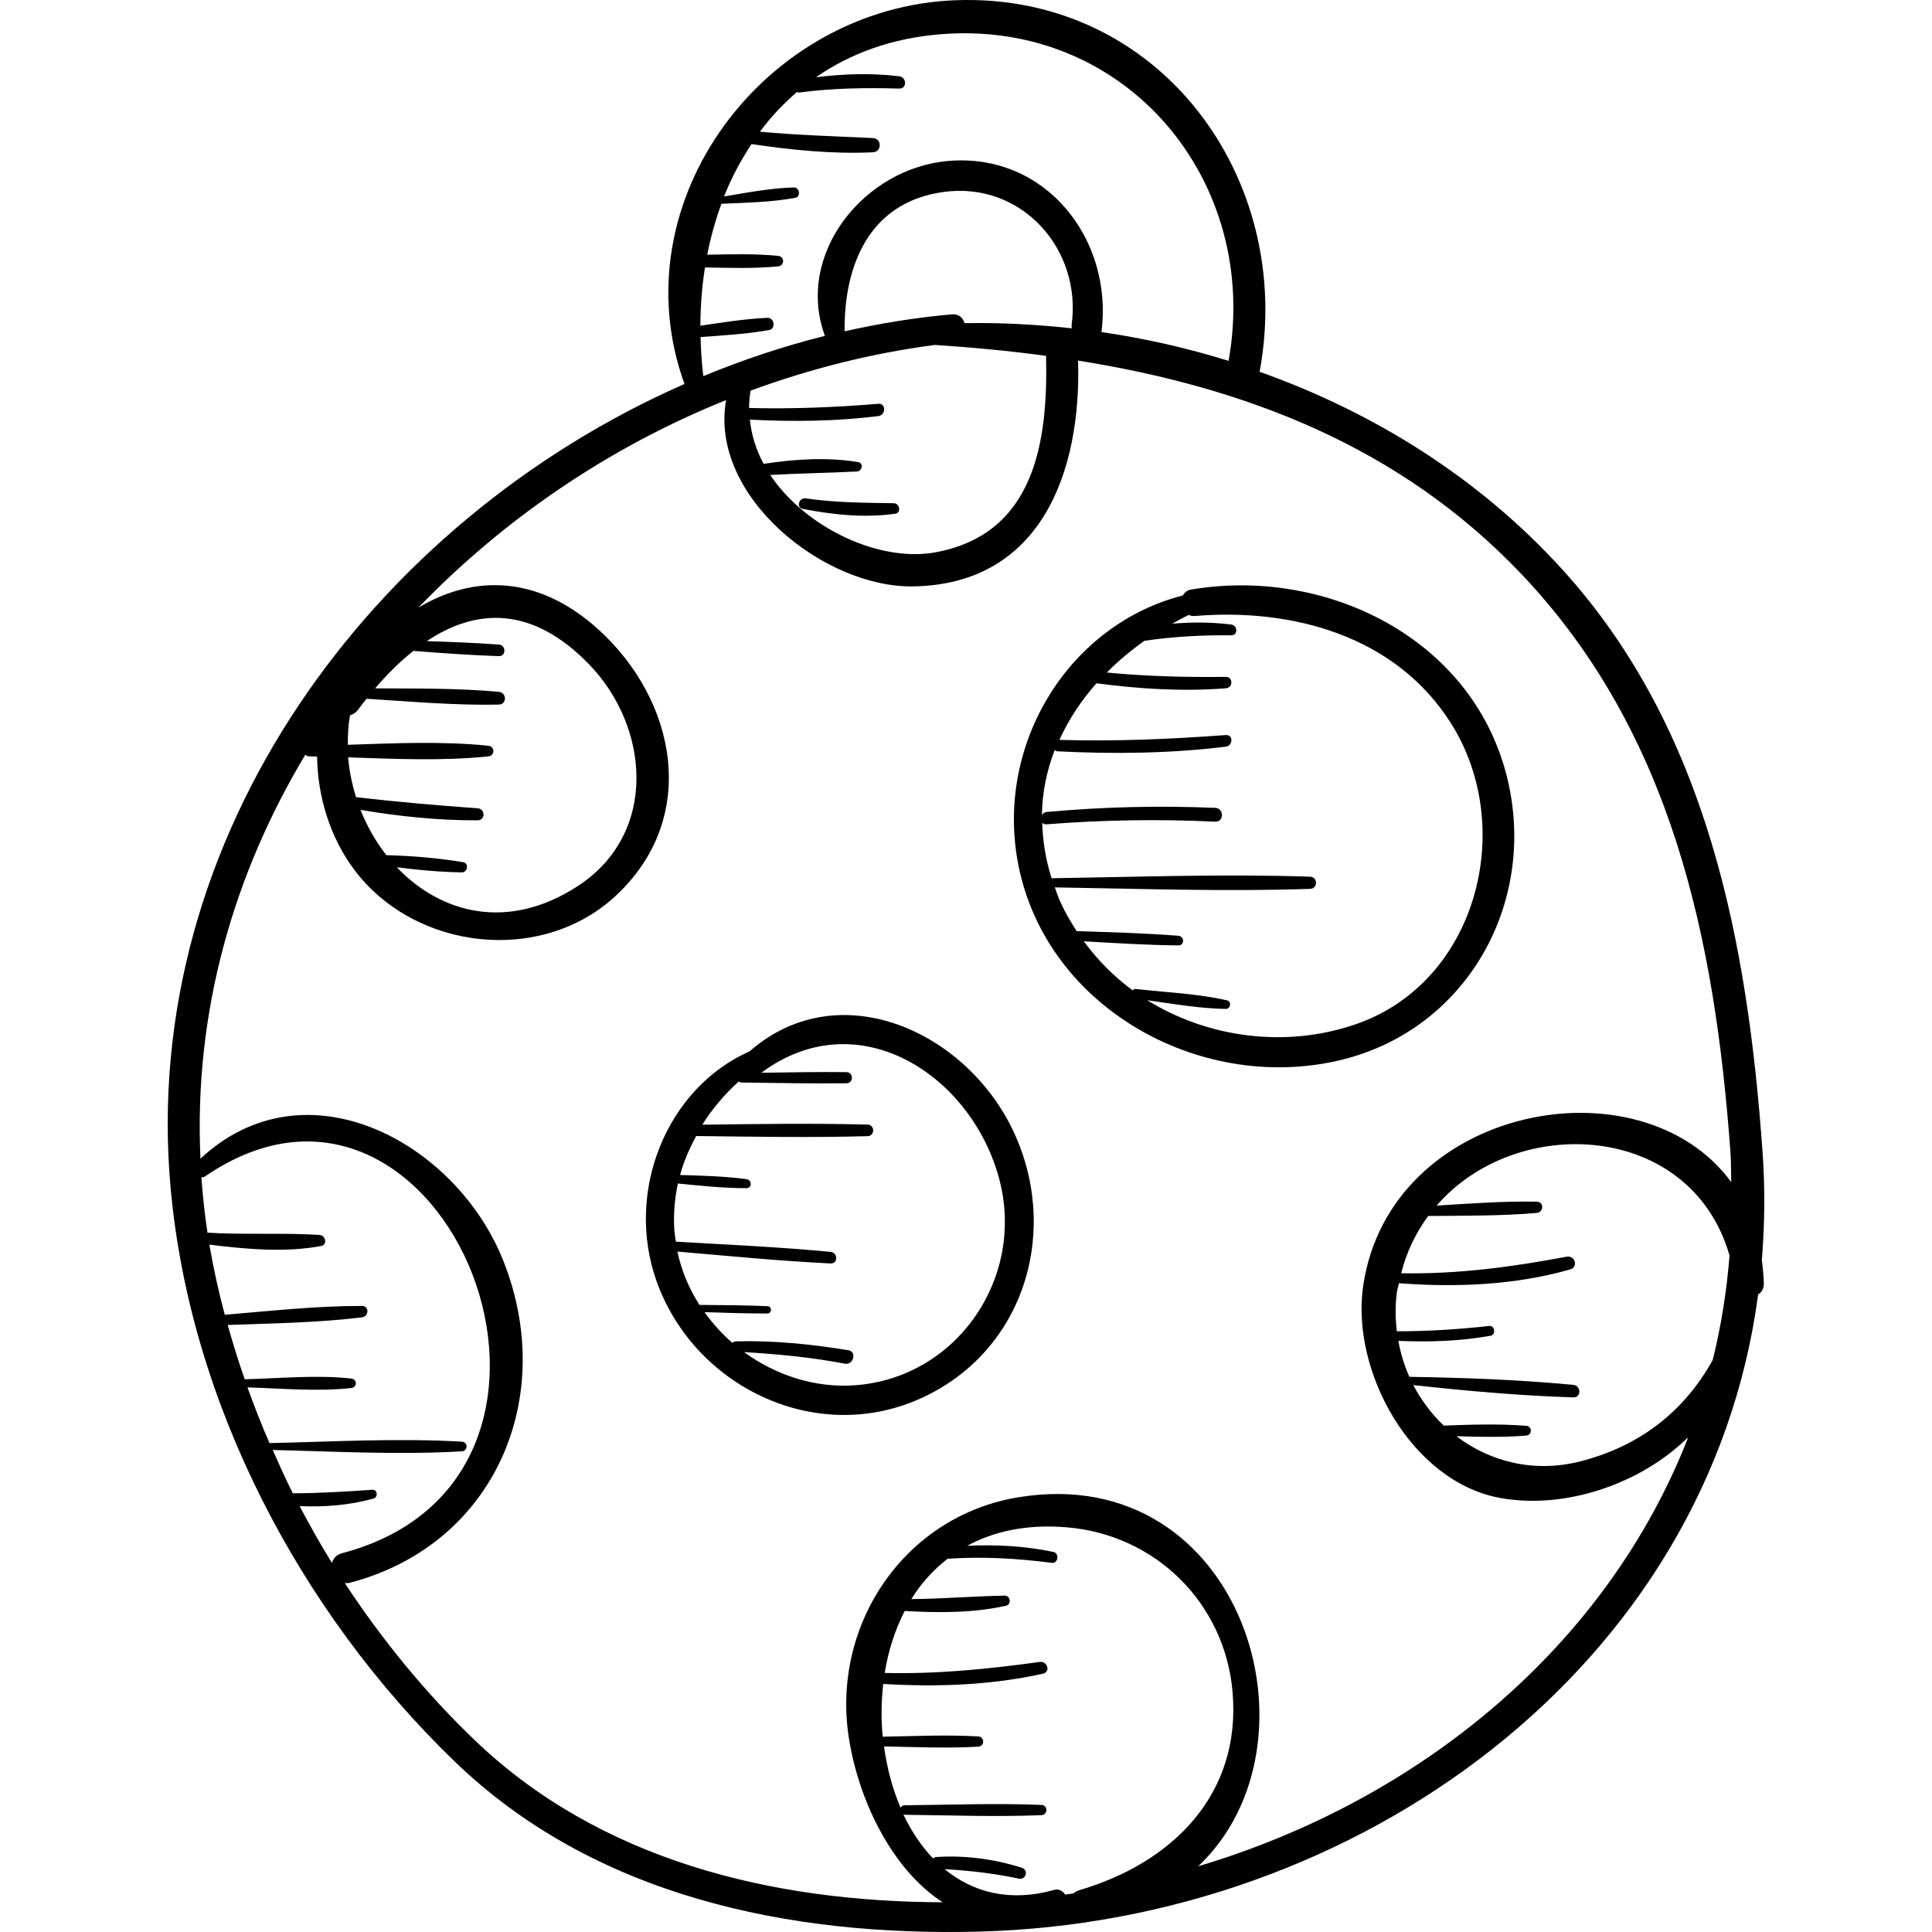 <?xml version="1.0" encoding="iso-8859-1"?>
<!-- Generator: Adobe Illustrator 18.0.0, SVG Export Plug-In . SVG Version: 6.00 Build 0)  -->
<!DOCTYPE svg PUBLIC "-//W3C//DTD SVG 1.1//EN" "http://www.w3.org/Graphics/SVG/1.1/DTD/svg11.dtd">
<svg version="1.1" id="Capa_1" xmlns="http://www.w3.org/2000/svg" xmlns:xlink="http://www.w3.org/1999/xlink" x="0px" y="0px"
	 viewBox="0 0 246.804 246.804" style="enable-background:new 0 0 246.804 246.804;" xml:space="preserve">
<g>
	<path d="M225.158,147.16c-1.905-26.709-7.011-54-25.594-74.43c-10.604-11.658-24.039-20.047-38.665-25.239
		c0.004-0.019,0.016-0.029,0.02-0.049c4.553-24.62-12.777-48.39-38.85-47.413C97.751,0.941,78.984,25.637,87.437,49.051
		c-39.861,17.513-69.708,57.745-65.641,102.715c2.485,27.472,16.499,54.124,36.236,73.207c17.863,17.272,42.759,22.409,67.058,21.78
		c48.444-1.254,93.168-33.793,99.503-81.389c0.435-0.265,0.75-0.726,0.727-1.452c-0.033-1.019-0.124-1.994-0.254-2.938
		C225.433,156.486,225.495,151.885,225.158,147.16z M90.056,34.165c3.111,0.055,6.239,0.166,9.33-0.137
		c0.865-0.084,0.866-1.261,0-1.346c-2.995-0.293-6.024-0.198-9.04-0.141c0.431-2.241,1.046-4.413,1.807-6.508
		c3.145-0.146,6.366-0.194,9.433-0.764c0.75-0.139,0.571-1.342-0.179-1.322c-2.958,0.078-5.959,0.654-8.911,1.152
		c0.932-2.38,2.13-4.604,3.503-6.695c5.128,0.759,10.336,1.291,15.502,1.052c1.171-0.054,1.173-1.765,0-1.82
		c-4.833-0.228-9.626-0.371-14.426-0.812c1.384-1.865,2.977-3.559,4.746-5.079c0.081,0.022,0.136,0.09,0.235,0.077
		c4.262-0.564,8.514-0.632,12.806-0.506c1.037,0.03,0.978-1.456,0-1.574c-3.562-0.429-7.097-0.311-10.628,0.129
		c4.363-3.03,9.705-5.02,16.087-5.51c23.661-1.816,40.735,18.862,36.626,41.735c-5.299-1.644-10.734-2.876-16.237-3.677
		c1.509-11.781-7.043-22.891-19.521-21.863c-10.773,0.887-19.652,11.87-15.811,22.35c-5.298,1.32-10.484,3.06-15.53,5.14
		c-0.211-1.664-0.309-3.329-0.357-4.991c2.93-0.21,5.888-0.384,8.758-0.89c0.885-0.156,0.679-1.603-0.212-1.564
		c-2.851,0.124-5.717,0.587-8.565,1.009C89.472,39.092,89.678,36.602,90.056,34.165z M136.918,41.94
		c-4.551-0.499-9.133-0.74-13.711-0.659c-0.178-0.675-0.713-1.206-1.651-1.122c-4.606,0.41-9.166,1.157-13.665,2.164
		c-0.077-8.415,3.125-16.524,12.692-17.808c9.931-1.333,17.646,7.322,16.309,17.01C136.872,41.674,136.91,41.801,136.918,41.94z
		 M109.642,59.038c-3.931-0.664-8.098-0.396-12.091,0.217c-0.962-1.765-1.554-3.67-1.758-5.65c5.481,0.283,10.94,0.226,16.4-0.448
		c0.981-0.121,1.025-1.658,0-1.574c-5.5,0.453-10.989,0.675-16.501,0.536c0.008-0.731,0.057-1.469,0.195-2.218
		c7.578-2.784,15.471-4.782,23.543-5.835c4.767,0.305,9.509,0.761,14.203,1.391c0,0.004-0.002,0.006-0.002,0.01
		c0.248,10.853-1.369,22.721-14.102,25.085c-7.146,1.327-16.567-3.073-21.138-9.875c3.696-0.213,7.377-0.255,11.089-0.448
		C110.123,60.197,110.352,59.159,109.642,59.038z M44.71,91.372c0.368-0.101,0.723-0.301,1.002-0.678
		c0.362-0.49,0.736-0.96,1.109-1.431c5.616,0.35,11.288,0.865,16.896,0.747c1.065-0.022,1.031-1.536,0-1.631
		c-5.22-0.481-10.533-0.415-15.799-0.445c1.549-1.814,3.187-3.428,4.892-4.786c3.633,0.287,7.267,0.548,10.91,0.671
		c0.959,0.032,0.94-1.411,0-1.479c-3.064-0.222-6.133-0.341-9.203-0.436c6.303-4.21,13.455-4.559,20.75,2.976
		c7.701,7.955,8.88,21.56-1.432,28.295c-8.989,5.871-17.578,3.472-23.142-2.384c2.783,0.362,5.61,0.608,8.31,0.652
		c0.727,0.012,0.93-1.18,0.176-1.304c-3.158-0.516-6.535-0.816-9.819-0.894c-1.362-1.735-2.475-3.7-3.309-5.789
		c4.945,0.84,10,1.361,14.973,1.335c0.999-0.005,0.977-1.465,0-1.536c-5.211-0.379-10.368-0.813-15.54-1.425
		c-0.522-1.646-0.866-3.353-1.011-5.081c5.97,0.198,12.025,0.478,17.897-0.121c0.877-0.089,0.878-1.276,0-1.365
		c-5.885-0.6-11.953-0.319-17.935-0.12C44.424,93.886,44.485,92.625,44.71,91.372z M42.406,199.659
		c-1.47-2.366-2.83-4.798-4.132-7.26c3.182,0.136,6.394-0.106,9.449-0.97c0.599-0.169,0.507-1.162-0.151-1.117
		c-3.41,0.231-6.766,0.444-10.165,0.447c-0.924-1.813-1.741-3.674-2.57-5.53c8.034,0.189,16.153,0.637,24.168,0.171
		c0.792-0.046,0.794-1.186,0-1.232c-8.152-0.475-16.409-0.001-24.577,0.182c-1.023-2.343-1.951-4.721-2.818-7.117
		c4.377,0.131,8.935,0.557,13.262,0.082c0.779-0.085,0.78-1.128,0-1.214c-4.441-0.487-9.126-0.022-13.61,0.095
		c-0.805-2.291-1.517-4.608-2.174-6.936c5.715-0.208,11.476-0.283,17.146-0.974c0.905-0.11,0.967-1.459,0-1.46
		c-5.838-0.006-11.695,0.643-17.519,1.129c-0.795-2.962-1.455-5.95-1.968-8.959c4.697,0.582,9.688,1.035,14.274,0.176
		c0.838-0.157,0.577-1.367-0.192-1.415c-4.777-0.3-9.538,0.003-14.325-0.29c-0.356-2.371-0.611-4.728-0.782-7.072
		c0.144-0.016,0.285,0.013,0.433-0.088c30.678-21.072,54.67,38.328,17.53,48.112C42.951,198.611,42.564,199.101,42.406,199.659z
		 M137.899,241.456c-0.322,0.095-0.568,0.244-0.769,0.419c-0.354,0.05-0.707,0.105-1.061,0.152
		c-0.288-0.454-0.797-0.771-1.402-0.602c-5.674,1.596-10.388,0.312-13.996-2.649c3.201,0.183,6.328,0.539,9.485,1.212
		c0.905,0.193,1.27-1.106,0.383-1.39c-3.504-1.12-7.284-1.621-10.962-1.37c-0.169,0.012-0.272,0.1-0.381,0.18
		c-1.524-1.588-2.791-3.513-3.806-5.643c0.055,0.016,0.083,0.064,0.149,0.065c5.824,0.056,11.677,0.284,17.498,0.047
		c0.842-0.034,0.843-1.274,0-1.308c-5.821-0.236-11.674-0.009-17.498,0.047c-0.257,0.003-0.397,0.147-0.485,0.322
		c-1.052-2.419-1.747-5.092-2.124-7.841c4.004,0.074,8.035,0.261,12.031,0.031c0.841-0.048,0.843-1.26,0-1.308
		c-4.051-0.234-8.14-0.038-12.199,0.035c-0.218-2.234-0.185-4.506,0.068-6.739c6.843,0.399,13.705,0.182,20.414-1.314
		c1.001-0.223,0.547-1.632-0.413-1.499c-6.617,0.916-13.138,1.568-19.812,1.407c0.449-2.792,1.299-5.481,2.551-7.917
		c4.326,0.252,8.755,0.269,12.954-0.672c0.723-0.162,0.56-1.297-0.174-1.285c-4.001,0.067-7.947,0.404-11.93,0.44
		c1.22-1.977,2.775-3.708,4.622-5.151c4.448-0.305,8.869-0.057,13.339,0.522c0.792,0.103,0.968-1.234,0.189-1.397
		c-3.668-0.765-7.335-0.953-11.008-0.787c3.384-1.839,7.581-2.783,12.706-2.358c11.349,0.942,20.192,9.668,21.185,21.013
		C158.6,229.248,149.746,237.969,137.899,241.456z M218.79,173.738c-3.67,6.617-9.349,11.004-16.884,12.938
		c-5.929,1.521-11.573,0.054-15.863-3.209c2.978,0.097,5.964,0.156,8.912-0.076c0.804-0.063,0.806-1.188,0-1.252
		c-3.479-0.274-7.011-0.154-10.517-0.025c-1.566-1.484-2.88-3.241-3.897-5.177c6.774,0.741,13.647,1.364,20.45,1.57
		c1.04,0.032,1.002-1.496,0-1.593c-6.927-0.667-13.984-0.918-20.948-1.031c-0.654-1.447-1.116-2.993-1.414-4.592
		c3.946,0.17,7.887,0.044,11.79-0.656c0.696-0.125,0.545-1.325-0.169-1.248c-3.941,0.425-7.857,0.688-11.806,0.68
		c-0.197-1.615-0.23-3.277,0-4.979c0.055-0.409,0.19-0.765,0.264-1.162c7.327,0.55,14.803,0.256,21.884-1.763
		c1.057-0.301,0.607-1.826-0.449-1.627c-7.089,1.335-13.998,2.244-21.147,2.12c0.694-2.793,1.909-5.214,3.446-7.319
		c4.622-0.046,9.275,0.006,13.871-0.391c0.911-0.079,0.942-1.425,0-1.441c-4.257-0.073-8.533,0.241-12.794,0.506
		c10.246-11.845,32.498-10.717,37.42,6.369C220.578,164.976,219.86,169.433,218.79,173.738z M174.146,164.214
		c-1.628,10.919,6.165,25.16,17.605,27.163c8.193,1.435,17.758-1.74,23.913-7.781c-10.405,26.72-34.272,46.37-62.597,54.809
		c16.627-15.686,5.677-51.77-22.897-47.149c-14.595,2.36-23.889,16.195-21.769,30.511c1.188,8.02,5.459,16.994,12.014,21.237
		c-21.723-0.052-43.697-5.316-59.74-20.675c-6.247-5.981-11.82-12.783-16.634-20.106c0.215,0.018,0.436,0.026,0.682-0.039
		c18.523-4.88,26.54-23.722,19.544-41.198c-6.056-15.128-25.261-25.488-38.661-12.971c-0.863-18.681,4.208-36.305,13.399-51.607
		c0.108,0.123,0.268,0.208,0.482,0.211c0.337,0.004,0.68,0.02,1.017,0.027c0.071,5.128,1.659,10.333,4.744,14.451
		c7.732,10.32,23.93,12.218,33.486,3.265c10.67-9.996,7.64-24.935-2.282-33.943c-7.734-7.023-16.017-6.992-23.011-2.792
		c10.957-11.369,24.426-20.539,39.315-26.519c-2.184,12.231,12.459,23.963,23.85,23.801c16.453-0.233,21.544-14.765,21.111-28.846
		c21.201,3.377,41.122,10.907,56.687,27.326c19.238,20.294,24.67,46.706,26.652,73.772c0.095,1.303,0.063,2.564,0.102,3.848
		C209.577,135.187,177.581,141.189,174.146,164.214z"/>
	<path d="M192.137,97.892c-5.035-16.956-23.371-25.414-40.003-22.573c-0.496,0.085-0.825,0.372-1.017,0.741
		c-14.377,3.692-23.709,18.511-21.184,33.574c3.139,18.727,23.07,30.04,41.108,25.834
		C187.882,131.54,197.004,114.282,192.137,97.892z M173.278,130.811c-8.982,3.132-18.947,1.778-26.72-3.036
		c3.322,0.471,6.692,1.057,10.026,1.11c0.621,0.01,0.773-0.958,0.149-1.099c-3.768-0.849-7.755-1.017-11.588-1.442
		c-0.21-0.023-0.354,0.05-0.451,0.166c-2.386-1.737-4.476-3.859-6.245-6.263c4.027,0.23,8.059,0.483,12.089,0.526
		c0.802,0.009,0.781-1.17,0-1.232c-4.321-0.344-8.667-0.447-13.003-0.597c-0.87-1.34-1.669-2.737-2.304-4.254
		c-0.187-0.447-0.316-0.886-0.477-1.33c10.858,0.168,21.755,0.556,32.608,0.189c1-0.034,1.002-1.521,0-1.555
		c-10.993-0.371-22.03,0.033-33.027,0.197c-0.769-2.426-1.131-4.789-1.196-7.084c0.125,0.131,0.308,0.214,0.556,0.195
		c7.179-0.566,14.357-0.683,21.55-0.339c1.133,0.054,1.133-1.716,0-1.764c-7.203-0.301-14.371-0.13-21.55,0.529
		c-0.291,0.027-0.472,0.189-0.595,0.388c0.037-2.911,0.626-5.684,1.631-8.297c0.101,0.064,0.182,0.149,0.327,0.157
		c7.204,0.362,14.375,0.287,21.54-0.595c0.92-0.113,0.967-1.549,0-1.479c-7.086,0.515-14.159,0.832-21.262,0.614
		c1.176-2.605,2.786-5.028,4.731-7.227c5.49,0.721,10.997,1.066,16.527,0.639c0.924-0.071,0.951-1.471,0-1.46
		c-5.09,0.059-10.145-0.064-15.205-0.557c1.463-1.472,3.08-2.831,4.821-4.057c3.659-0.532,7.361-0.74,11.057-0.694
		c0.915,0.011,0.859-1.279,0-1.384c-2.543-0.313-5.035-0.314-7.524-0.103c0.697-0.386,1.393-0.774,2.119-1.119
		c0.214,0.099,0.451,0.161,0.73,0.138c12.486-1.04,25.743,2.504,32.82,13.792C193.745,105.777,188.671,125.443,173.278,130.811z"/>
	<path d="M129.773,145.209c-5.752-13.208-22.384-21.065-34.009-10.912c-10.669,4.746-15.935,17.958-11.902,29.336
		c4.736,13.36,19.96,20.848,33.2,15.245C130.341,173.26,135.435,158.21,129.773,145.209z M109.202,176.962
		c-5.086,0.365-10.099-1.279-14.155-4.239c4.321,0.264,8.584,0.654,12.852,1.479c1.13,0.219,1.595-1.537,0.474-1.719
		c-4.742-0.768-9.562-1.266-14.37-1.132c-0.198,0.006-0.341,0.086-0.444,0.195c-1.34-1.159-2.527-2.486-3.56-3.925
		c2.68,0.085,5.359,0.179,8.041,0.167c0.601-0.003,0.596-0.903,0-0.929c-2.894-0.128-5.788-0.14-8.684-0.163
		c-1.327-2.068-2.301-4.365-2.822-6.814c6.52,0.561,13.039,1.203,19.576,1.519c0.962,0.046,0.932-1.39,0-1.479
		c-6.573-0.626-13.176-0.921-19.767-1.302c-0.068-0.471-0.16-0.935-0.194-1.416c-0.144-2.067,0.033-4.078,0.448-6.017
		c2.913,0.291,5.841,0.6,8.747,0.595c0.767-0.001,0.715-1.063,0-1.157c-2.788-0.366-5.633-0.442-8.465-0.525
		c0.467-1.746,1.202-3.392,2.05-4.979c7.301,0.089,14.599,0.215,21.899,0.02c0.951-0.025,0.953-1.453,0-1.479
		c-7.037-0.189-14.072-0.077-21.11,0.011c1.271-2.039,2.853-3.883,4.651-5.519c0.089,0.061,0.17,0.133,0.307,0.134
		c4.486,0.05,8.974,0.147,13.46,0.095c0.915-0.011,0.916-1.411,0-1.422c-3.623-0.042-7.248,0.027-10.871,0.077
		c12.347-9.2,26.899,0.311,30.4,13.639C130.971,163.262,122.241,176.026,109.202,176.962z"/>
	<path d="M114.192,64.287c-3.773-0.074-7.515-0.061-11.258-0.625c-0.874-0.132-1.272,1.181-0.373,1.353
		c3.923,0.753,7.841,1.162,11.812,0.613C115.155,65.519,114.934,64.301,114.192,64.287z"/>
</g>
<g>
</g>
<g>
</g>
<g>
</g>
<g>
</g>
<g>
</g>
<g>
</g>
<g>
</g>
<g>
</g>
<g>
</g>
<g>
</g>
<g>
</g>
<g>
</g>
<g>
</g>
<g>
</g>
<g>
</g>
</svg>
